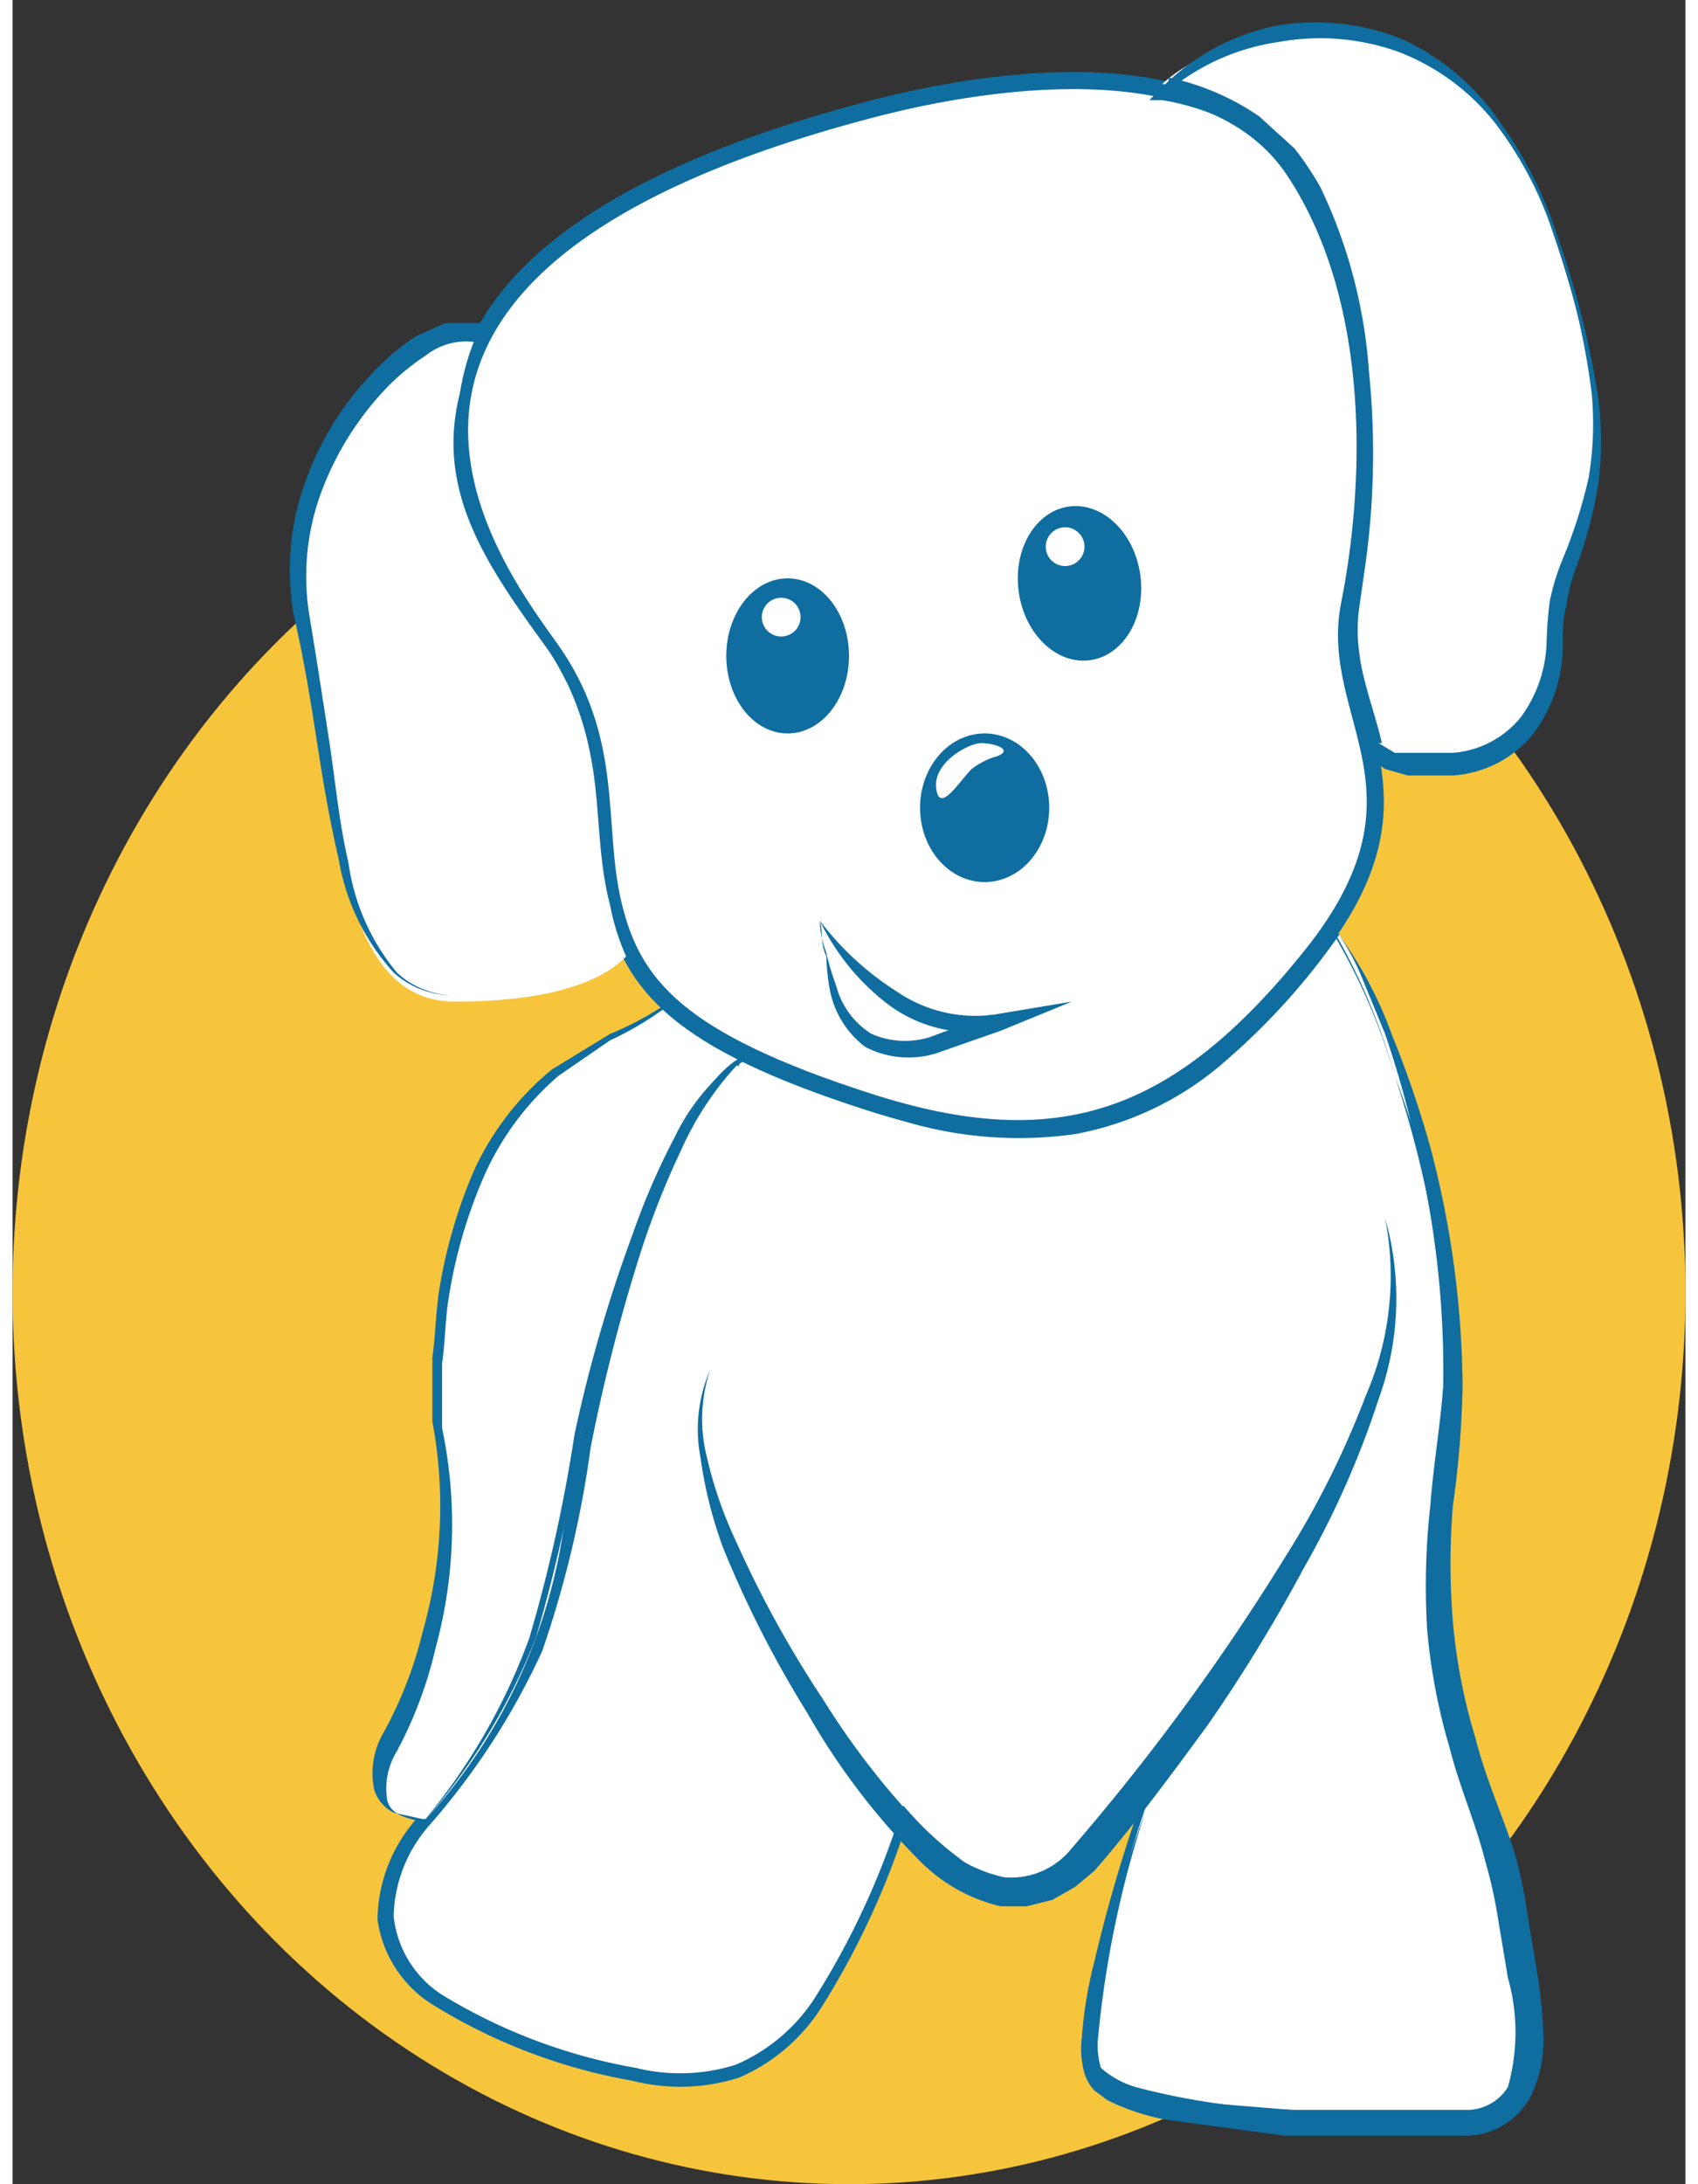 <svg id="Layer_1" data-name="Layer 1" xmlns="http://www.w3.org/2000/svg" width="0.7in" height="0.9in" viewBox="0 0 51.8 67.6"><rect x="0" y="0" width="51.8" height="67.6" fill="#333333" stroke="none"/><title>logo-25</title><ellipse cx="25.9" cy="40" rx="25.9" ry="27.6" fill="#f6c53c"/><path d="M44.5,65.7c-3.3,0-10.5,0-11.2-1.6s1.6-8,1.6-8.2l-1.2,1.5c-1.9,2.3-3.9,1.5-6.1-1.1-2.8,8-5.1,8.8-9.1,7.8s-7.4-2.6-6.9-5.4,4.5-4.5,5.6-11.2c1.5-8.9,3.7-13.2,5.1-14.5h0l.3-.2h0l.2-.2a28.1,28.1,0,0,0,3.9,1.6c5.9,2,9.6.6,13.7-4.5l.6-.9c1.2,1.6,4.3,9.7,3.3,16.6s1.4,10.1,1.9,13.3S47.9,65.7,44.5,65.7Z" fill="#fff"/><path d="M44.5,65.7h-5a21.6,21.6,0,0,1-5-.7,2.9,2.9,0,0,1-1.1-.6,1.7,1.7,0,0,1-.3-1.2,13.2,13.2,0,0,1,.4-2.5,47,47,0,0,1,1.4-4.8H35l-1.5,1.8a3,3,0,0,1-2.1,1.1,3.6,3.6,0,0,1-2.2-.8,10.6,10.6,0,0,1-1.7-1.6h.2A24.7,24.7,0,0,1,25,62.2a5.7,5.7,0,0,1-2.5,2.1,6,6,0,0,1-3.3.1,17.5,17.5,0,0,1-6.1-2.3,3.7,3.7,0,0,1-1.8-2.7,4.8,4.8,0,0,1,1.2-3.1A21.8,21.8,0,0,0,16,51a32.3,32.3,0,0,0,1.5-6.2,45.7,45.7,0,0,1,1.6-6.3,26.6,26.6,0,0,1,1.2-3,10.1,10.1,0,0,1,1.8-2.7h0l.4-.2V33h0l-.4-.2.3-.2.3-.2h.2a29.3,29.3,0,0,0,4.8,1.9,12,12,0,0,0,5.1.5,9.3,9.3,0,0,0,4.6-2.2,20.7,20.7,0,0,0,3.5-3.8v0a19,19,0,0,1,1.9,4.5A34.8,34.8,0,0,1,44.2,38a27.8,27.8,0,0,1,.4,4.9c0,1.7-.4,3.3-.4,4.9a18.6,18.6,0,0,0,.4,4.9c.3,1.6.9,3.1,1.4,4.7a19.7,19.7,0,0,1,.5,2.4c.1.8.3,1.6.4,2.4a4.9,4.9,0,0,1-.2,2.4A2,2,0,0,1,44.5,65.7Zm0,0a2,2,0,0,0,2-1.1,4.9,4.9,0,0,0,.2-2.4c-.1-.8-.2-1.6-.4-2.4a19.6,19.6,0,0,0-.5-2.4c-.5-1.6-1.1-3.1-1.4-4.7a18.7,18.7,0,0,1-.4-4.9c.1-1.6.4-3.3.4-4.9A27.6,27.6,0,0,0,44,38a34.5,34.5,0,0,0-1.2-4.7,18.9,18.9,0,0,0-1.9-4.4h.2a20.9,20.9,0,0,1-3.5,3.9,9.7,9.7,0,0,1-4.7,2.3,12.4,12.4,0,0,1-5.3-.4,29.7,29.7,0,0,1-4.9-1.9h0v-.4h0l.3.2-.3.2-.3.2h0a9.7,9.7,0,0,0-1.7,2.6,26.1,26.1,0,0,0-1.2,3,54.7,54.7,0,0,0-1.6,6.2,32.6,32.6,0,0,1-1.5,6.3,22.2,22.2,0,0,1-3.5,5.4,4.4,4.4,0,0,0-1.1,2.8,3.3,3.3,0,0,0,1.6,2.5,17.2,17.2,0,0,0,5.9,2.2,5.7,5.7,0,0,0,3.1-.1,5.5,5.5,0,0,0,2.4-2,24.4,24.4,0,0,0,2.7-5.8v-.2h.1a10.4,10.4,0,0,0,1.7,1.6,3.5,3.5,0,0,0,2.1.8,2.9,2.9,0,0,0,2-1l1.5-1.8.3-.3v.4a46.8,46.8,0,0,0-1.4,4.8,13.1,13.1,0,0,0-.4,2.5c0,.4,0,.9.3,1.1a2.8,2.8,0,0,0,1.1.6,21.5,21.5,0,0,0,4.9.7Z" fill="#0f6da0"/><path d="M22.6,32.7c-1.4.7-4,4.8-5.6,15a17,17,0,0,1-4.2,8.6h0c-1.6,0-1.8-1.2-.9-2.7A14.8,14.8,0,0,0,13.2,44c0-11.4,5.8-11.7,7.1-12.9A9.6,9.6,0,0,0,22.6,32.7Z" fill="#fff"/><path d="M22.6,32.7a6.4,6.4,0,0,0-2,2.5,21.9,21.9,0,0,0-1.3,3,48.2,48.2,0,0,0-1.7,6.2,47.6,47.6,0,0,1-1.4,6.3,19.2,19.2,0,0,1-3.4,5.6h-.1l-.9-.2a1.2,1.2,0,0,1-.6-.7,2.5,2.5,0,0,1,.3-1.8,12.6,12.6,0,0,0,1.2-3.1A14.2,14.2,0,0,0,13,44h0V42c.1-.7.1-1.3.2-2a15.6,15.6,0,0,1,1.1-3.8,8.8,8.8,0,0,1,2.4-3.1L18.5,32a10,10,0,0,0,1.7-.9h0A9.8,9.8,0,0,0,22.6,32.7Zm0,0a9.8,9.8,0,0,1-2.4-1.5h0a10,10,0,0,1-1.7,1l-1.6,1.1a8.8,8.8,0,0,0-2.3,3.1,15.4,15.4,0,0,0-1.1,3.8c-.1.6-.1,1.3-.2,2v2h0a14.5,14.5,0,0,1-.2,6.8,12.9,12.9,0,0,1-1.2,3.2,2.2,2.2,0,0,0-.3,1.5c.1.5.7.6,1.2.7h-.1A18.9,18.9,0,0,0,16,50.7a47.6,47.6,0,0,0,1.4-6.3,44.7,44.7,0,0,1,1.8-6.2,22,22,0,0,1,1.3-3A6.5,6.5,0,0,1,22.6,32.7Z" fill="#0f6da0"/><path d="M26.9,3.3c2.8-.7,10.1-2.1,12.8,2s2.4,9.9,1.7,13.4,2.9,5.8-1.2,10.9S32.4,36,26.5,34.1s-7.3-3.6-7.9-6.1.1-5.1-2-8S8.1,8.1,26.9,3.3Z" fill="#fff" stroke="#0f6da0" stroke-miterlimit="10" stroke-width="0.53"/><path d="M47.7,7.2C44.9-1.4,37.5.8,35.6,2.6a6.3,6.3,0,0,1,4.2,2.5c2.7,4,2.4,9.9,1.7,13.4-.3,1.6.3,3,.6,4.6l.7.5c2.9.7,5-.7,5-4S50.6,15.7,47.7,7.2Z" fill="#fff"/><path d="M47.7,7.2a11.6,11.6,0,0,0-1.8-3.4,7,7,0,0,0-3-2.2,7.2,7.2,0,0,0-3.7-.3,6.9,6.9,0,0,0-3.4,1.5V2.4a7.8,7.8,0,0,1,2.8,1.2l1.1,1a9.8,9.8,0,0,1,.8,1.2A15.7,15.7,0,0,1,42,11.5a25,25,0,0,1-.1,5.9l-.2,1.4a5,5,0,0,0,0,1.4c.1.9.5,1.9.7,2.8h-.1l.5.3h1.8a3,3,0,0,0,2.1-1.1,4.1,4.1,0,0,0,.8-2.3,12.3,12.3,0,0,1,.1-1.3,7.2,7.2,0,0,1,.4-1.3,15.5,15.5,0,0,0,.8-2.5,10.1,10.1,0,0,0,.1-2.6A22.9,22.9,0,0,0,47.7,7.2Zm.1,0a28.5,28.5,0,0,1,1.3,5.1,10.6,10.6,0,0,1,0,2.7,13.5,13.5,0,0,1-.7,2.6,6.7,6.7,0,0,0-.3,1.2c-.1.4-.1.8-.1,1.3a4.6,4.6,0,0,1-.9,2.6A3.5,3.5,0,0,1,44.6,24H43.2l-.7-.2-.6-.4h-.1c-.2-.9-.5-1.9-.6-2.9a5.5,5.5,0,0,1,0-1.5l.3-1.4a23.2,23.2,0,0,0,.3-5.8,16.7,16.7,0,0,0-.5-2.9,12.6,12.6,0,0,0-1.1-2.7,5.5,5.5,0,0,0-1.9-2.1,7.5,7.5,0,0,0-2.7-1h-.4l.3-.3A7,7,0,0,1,39.1.8a7.2,7.2,0,0,1,3.9.4,7.3,7.3,0,0,1,3,2.5A12.6,12.6,0,0,1,47.8,7.2Z" fill="#0f6da0"/><path d="M18.5,28c-.5-2,.1-5.1-2-8s-4-5.6-2-9.5h-.5c-1.8,0-6.1,4.3-5,9.1s.8,11.4,4.7,11.4,5-1.1,5.3-1.4A7,7,0,0,1,18.5,28Z" fill="#fff"/><path d="M18.5,28c-.4-1.5-.3-3.1-.6-4.6a9.1,9.1,0,0,0-.7-2.2,14.7,14.7,0,0,0-1.2-2,12.8,12.8,0,0,1-2-4.2,7.9,7.9,0,0,1-.2-2.4,7.4,7.4,0,0,1,.6-2.3v.3a2,2,0,0,0-1.6.4,7,7,0,0,0-1.4,1.2,9.4,9.4,0,0,0-1.9,3.2,7.5,7.5,0,0,0-.3,3.7c.2,1.2.4,2.5.6,3.8s.3,2.5.6,3.8a6.8,6.8,0,0,0,1.5,3.4,2.6,2.6,0,0,0,1.7.7h1.9a7.4,7.4,0,0,0,3.6-1.3h0A7,7,0,0,1,18.5,28Zm0,0a7,7,0,0,0,.6,1.5h0a7.4,7.4,0,0,1-3.6,1.3H13.6a2.7,2.7,0,0,1-1.8-.7,6.9,6.9,0,0,1-1.7-3.5c-.3-1.3-.5-2.5-.7-3.8s-.4-2.5-.7-3.8a8,8,0,0,1,.3-3.9,9.4,9.4,0,0,1,2-3.4,7.5,7.5,0,0,1,1.5-1.3l.9-.4h1.3v.3a7,7,0,0,0-.7,2.1,7.5,7.5,0,0,0,.1,2.3,12.6,12.6,0,0,0,1.9,4.2,14.8,14.8,0,0,1,1.2,2,9.4,9.4,0,0,1,.7,2.2C18.3,24.9,18.2,26.5,18.5,28Z" fill="#0f6da0"/><path d="M21.6,42.4a4.8,4.8,0,0,0-.1,2.7,12.9,12.9,0,0,0,.9,2.6,33.7,33.7,0,0,0,2.7,4.9,24.3,24.3,0,0,0,3.4,4.3,4.5,4.5,0,0,0,2.2,1.2,2.4,2.4,0,0,0,2.1-.9,70,70,0,0,0,6.6-9,27.9,27.9,0,0,0,2.5-5,9.3,9.3,0,0,0,.6-5.5,9.1,9.1,0,0,1-.2,5.6,28,28,0,0,1-2.3,5.2A49.5,49.5,0,0,1,37,53.4c-1.1,1.5-2.2,3-3.5,4.5l-.6.5-.7.4-.8.2h-.8A5.2,5.2,0,0,1,28,57.5,21.7,21.7,0,0,1,24.6,53,33.6,33.6,0,0,1,22,47.9a13.3,13.3,0,0,1-.7-2.8A4.6,4.6,0,0,1,21.6,42.4Z" fill="#0f6da0"/><ellipse cx="24" cy="20.3" rx="1.9" ry="2.4" fill="#0f6da0"/><circle cx="23.8" cy="19.1" r="0.6" fill="#fff"/><ellipse cx="33" cy="18" rx="1.9" ry="2.4" transform="translate(-2.1 4.7) rotate(-7.8)" fill="#0f6da0"/><circle cx="32.6" cy="16.9" r="0.6" transform="translate(-2 4.6) rotate(-7.8)" fill="#fff"/><ellipse cx="30.1" cy="25" rx="2" ry="2.3" fill="#0f6da0"/><path d="M29.7,23.8c-.4.4-1,1.4-1.1.6s1-1.4,1.4-1.4,1,.2.5.4A2.3,2.3,0,0,0,29.7,23.8Z" fill="#fff"/><path d="M25,28.5a9.1,9.1,0,0,0,2.4,2.2,4.3,4.3,0,0,0,3,.7l2.4-.4-2.2.9-2,.7a2.9,2.9,0,0,1-2.2-.2,2.9,2.9,0,0,1-1.1-1.8,6.3,6.3,0,0,1-.1-1C25,29.2,25.1,28.8,25,28.5Zm0,0c0,.4.1.7.2,1a7.9,7.9,0,0,0,.3,1A2.5,2.5,0,0,0,26.6,32a2.6,2.6,0,0,0,1.8.1l1.9-.7v.5a4.3,4.3,0,0,1-3.3-.9A7.2,7.2,0,0,1,25,28.5Z" fill="#0f6da0"/><path d="M40.9,28.7A12.3,12.3,0,0,1,42.7,32a32.4,32.4,0,0,1,1.2,3.5,29.8,29.8,0,0,1,1,7.4,30.6,30.6,0,0,1-.3,3.7,21.7,21.7,0,0,0,0,3.6,17.6,17.6,0,0,0,.7,3.6c.3,1.2.8,2.3,1.2,3.5a14.6,14.6,0,0,1,.4,1.9l.3,1.8a16.3,16.3,0,0,1,.2,1.9,4,4,0,0,1-.4,2A2.3,2.3,0,0,1,45,66.1H39.4l-3.7-.5a6.9,6.9,0,0,1-1.8-.6l-.4-.3a1.4,1.4,0,0,1-.3-.5,2.8,2.8,0,0,1-.1-1,17.9,17.9,0,0,1,.8-3.7c.4-1.2.8-2.4,1.2-3.5a31.9,31.9,0,0,0-1.5,7.2,2.5,2.5,0,0,0,.1.8l.2.3.3.2a6.5,6.5,0,0,0,1.7.5l3.7.3h5.5a1.5,1.5,0,0,0,1.2-.7,6.2,6.2,0,0,0,0-3.4l-.3-1.8a14.2,14.2,0,0,0-.4-1.8c-.3-1.2-.8-2.3-1.1-3.5a18.5,18.5,0,0,1-.7-3.7,22.4,22.4,0,0,1,.1-3.8c.1-1.3.3-2.4.4-3.7a29.6,29.6,0,0,0-.8-7.3,32.1,32.1,0,0,0-1-3.6l-.7-1.7A6.9,6.9,0,0,0,40.9,28.7Z" fill="#0f6da0"/></svg>